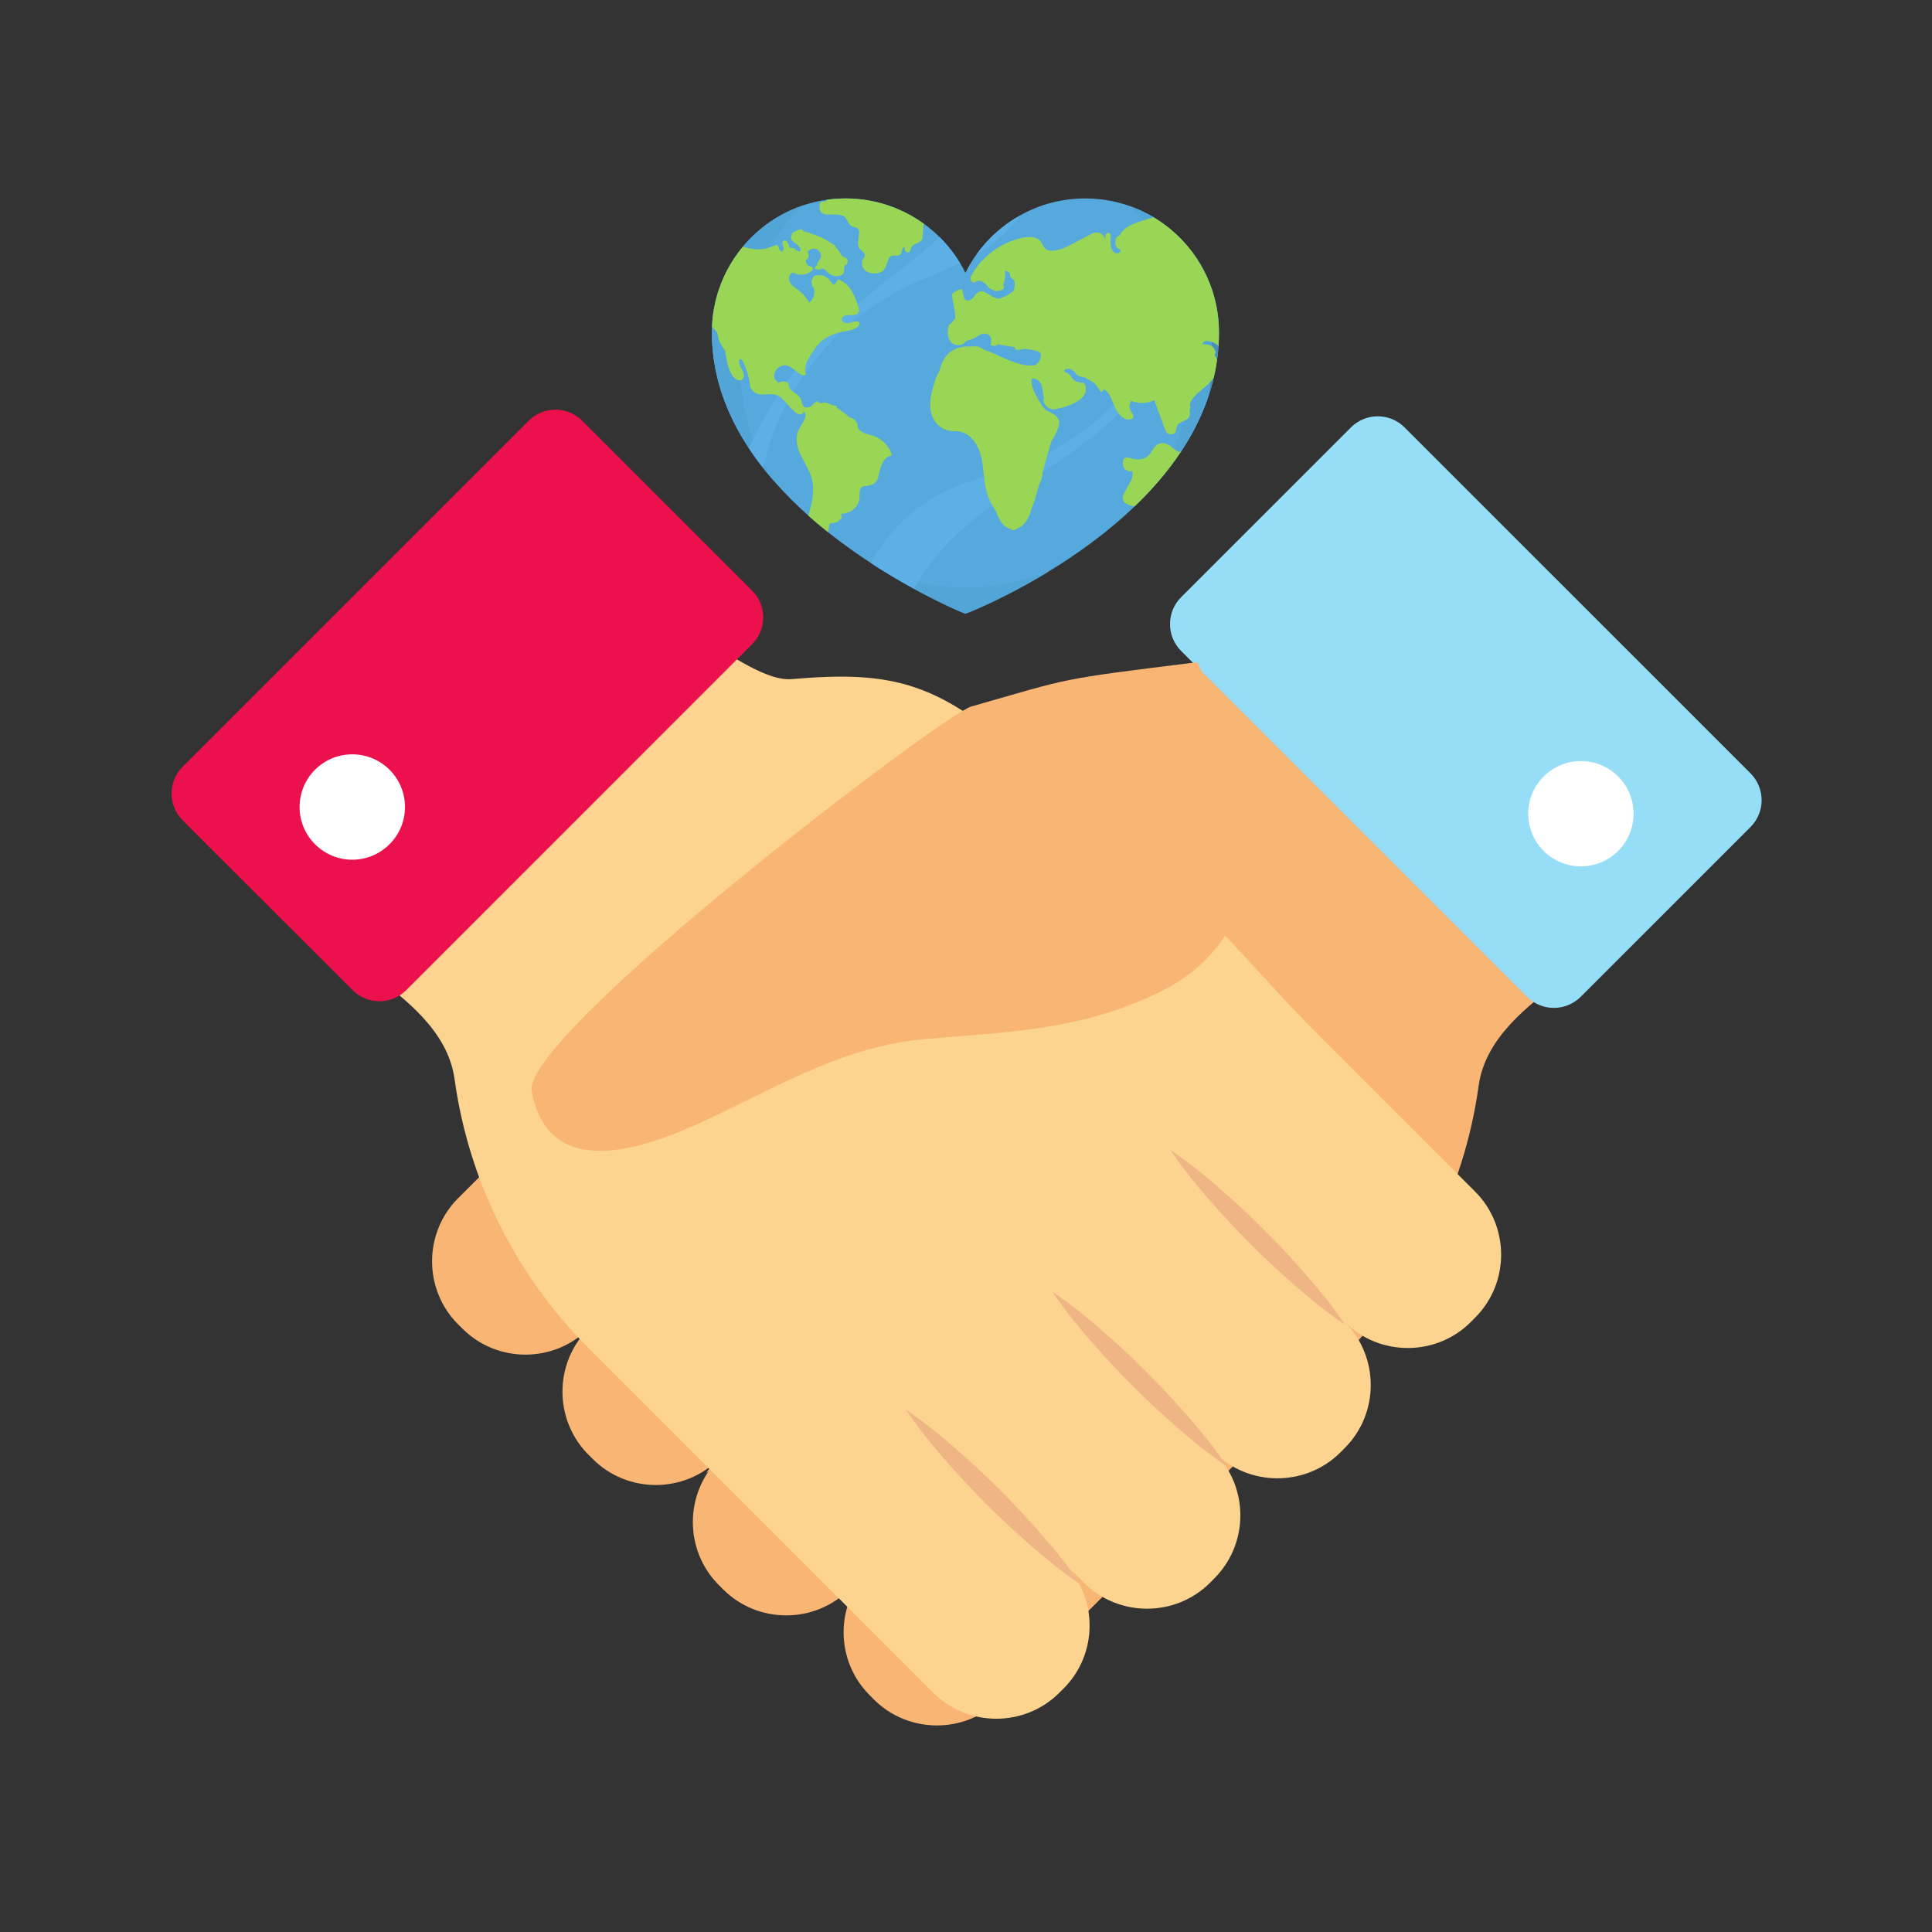 <svg xmlns="http://www.w3.org/2000/svg" xmlns:xlink="http://www.w3.org/1999/xlink" width="400" zoomAndPan="magnify" viewBox="0 0 300 300" height="400" preserveAspectRatio="xMidYMid meet" version="1.0"><rect x="0" y="0" width="300" height="300" fill="#333333" stroke="none"/><defs><clipPath id="1c396cba6c"><path d="M 26 63.074 L 119 63.074 L 119 156 L 26 156 Z M 26 63.074 " clip-rule="nonzero"/></clipPath><clipPath id="b437fd9658"><path d="M 110.535 30.809 L 189.285 30.809 L 189.285 95.309 L 110.535 95.309 Z M 110.535 30.809 " clip-rule="nonzero"/></clipPath><clipPath id="2bb7b80e23"><path d="M 110.535 50 L 117 50 L 117 70 L 110.535 70 Z M 110.535 50 " clip-rule="nonzero"/></clipPath><clipPath id="a1b854f83b"><path d="M 141 88 L 163 88 L 163 95.309 L 141 95.309 Z M 141 88 " clip-rule="nonzero"/></clipPath><clipPath id="fe7fc66fb5"><path d="M 188 53 L 189.285 53 L 189.285 56 L 188 56 Z M 188 53 " clip-rule="nonzero"/></clipPath><clipPath id="07d6354947"><path d="M 144 33 L 189.285 33 L 189.285 83 L 144 83 Z M 144 33 " clip-rule="nonzero"/></clipPath><clipPath id="b0f1cbb34b"><path d="M 127 30.809 L 144 30.809 L 144 43 L 127 43 Z M 127 30.809 " clip-rule="nonzero"/></clipPath><clipPath id="85ca9e182f"><path d="M 110.535 35 L 139 35 L 139 83 L 110.535 83 Z M 110.535 35 " clip-rule="nonzero"/></clipPath></defs><path fill="#f9b574" d="M 71.809 206.309 L 71.133 205.645 C 65.746 200.258 65.746 191.449 71.133 186.062 L 95.723 161.473 C 105.566 151.645 112.805 141.695 124.266 133.855 C 131.43 128.934 137.098 122.164 143.773 116.594 C 155.492 106.789 162.5 105.219 177.25 106.48 C 184.805 107.133 198.695 91.207 204.98 97.488 L 248.98 141.488 C 255.926 148.418 231.715 153.793 229.617 168.516 L 229.559 168.91 C 227.324 184.578 220.059 199.105 208.855 210.293 L 155.273 263.887 C 149.887 269.273 141.074 269.273 135.688 263.887 L 135.027 263.211 C 130.105 258.305 129.699 250.539 133.762 245.129 L 133.652 245.016 L 131.871 246.797 C 126.484 252.184 117.676 252.184 112.289 246.797 L 111.625 246.133 C 106.238 240.746 106.238 231.938 111.625 226.551 C 106.238 231.938 97.43 231.938 92.043 226.551 L 91.379 225.891 C 85.992 220.504 85.992 211.691 91.379 206.309 C 85.992 211.691 77.184 211.691 71.809 206.309 " fill-opacity="1" fill-rule="nonzero"/><path fill="#96ddf8" d="M 245.461 154.773 L 271.816 128.422 C 274.121 126.125 274.121 122.383 271.816 120.078 L 218.109 66.375 C 215.801 64.066 212.07 64.066 209.766 66.375 L 183.406 92.727 C 181.102 95.035 181.102 98.777 183.406 101.082 L 237.102 154.773 C 239.41 157.082 243.152 157.082 245.461 154.773 " fill-opacity="1" fill-rule="nonzero"/><path fill="#ffffff" d="M 239.703 132.137 C 242.895 135.328 248.074 135.328 251.262 132.137 C 254.465 128.949 254.465 123.758 251.262 120.566 C 248.074 117.379 242.895 117.379 239.703 120.566 C 236.5 123.758 236.5 128.949 239.703 132.137 " fill-opacity="1" fill-rule="nonzero"/><path fill="#fcd490" d="M 91.305 206.75 L 118.438 179.621 " fill-opacity="1" fill-rule="nonzero"/><path fill="#efb585" d="M 91.305 206.75 C 93.121 204.051 95.148 201.547 97.258 199.129 C 99.355 196.711 101.539 194.367 103.797 192.109 C 106.055 189.84 108.398 187.668 110.816 185.559 C 113.234 183.461 115.738 181.426 118.438 179.621 C 116.633 182.332 114.609 184.824 112.496 187.238 C 110.398 189.656 108.215 192 105.957 194.258 C 103.699 196.527 101.355 198.699 98.926 200.809 C 96.508 202.906 94.02 204.934 91.305 206.75 " fill-opacity="1" fill-rule="nonzero"/><path fill="#fcd490" d="M 109.652 228.746 L 136.781 201.621 " fill-opacity="1" fill-rule="nonzero"/><path fill="#efb585" d="M 109.652 228.746 C 111.453 226.047 113.492 223.547 115.59 221.129 C 117.699 218.711 119.871 216.367 122.129 214.109 C 124.387 211.84 126.73 209.668 129.16 207.559 C 131.578 205.461 134.07 203.438 136.781 201.621 C 134.965 204.332 132.941 206.82 130.84 209.238 C 128.73 211.656 126.559 214 124.289 216.258 C 122.031 218.527 119.688 220.699 117.258 222.809 C 114.852 224.906 112.352 226.934 109.652 228.746 " fill-opacity="1" fill-rule="nonzero"/><path fill="#fcd490" d="M 132.375 247.09 L 159.516 219.949 " fill-opacity="1" fill-rule="nonzero"/><path fill="#efb585" d="M 132.375 247.09 C 134.191 244.379 136.227 241.887 138.328 239.457 C 140.426 237.043 142.609 234.699 144.867 232.441 C 147.125 230.172 149.469 228 151.887 225.891 C 154.316 223.789 156.805 221.766 159.516 219.949 C 157.703 222.66 155.676 225.152 153.566 227.57 C 151.469 230 149.297 232.344 147.027 234.602 C 144.77 236.859 142.414 239.031 140.008 241.141 C 137.578 243.238 135.086 245.262 132.375 247.09 " fill-opacity="1" fill-rule="nonzero"/><path fill="#fcd490" d="M 228.391 205.277 L 229.055 204.602 C 234.441 199.227 234.441 190.418 229.055 185.031 L 214.648 170.629 L 204.465 160.441 C 194.621 150.602 187.371 140.664 175.922 132.812 C 168.758 127.906 163.09 121.121 156.426 115.551 C 144.695 105.746 137.688 104.176 122.938 105.453 C 115.379 106.102 101.477 90.164 95.207 96.445 L 51.207 140.445 C 44.262 147.387 68.473 152.75 70.57 167.473 L 70.629 167.879 C 72.863 183.547 80.141 198.074 91.332 209.262 L 144.914 262.844 C 150.301 268.23 159.113 268.23 164.5 262.844 L 165.16 262.184 C 170.082 257.262 170.488 249.496 166.426 244.086 L 166.535 243.973 L 168.316 245.766 C 173.703 251.141 182.512 251.141 187.898 245.766 L 188.562 245.09 C 193.949 239.703 193.949 230.895 188.562 225.52 C 193.949 230.895 202.758 230.895 208.145 225.52 L 208.809 224.848 C 214.195 219.473 214.195 210.664 208.809 205.277 C 214.195 210.664 223.004 210.664 228.391 205.277 " fill-opacity="1" fill-rule="nonzero"/><g clip-path="url(#1c396cba6c)"><path fill="#ec104d" d="M 54.742 153.746 L 28.371 127.391 C 26.066 125.082 26.066 121.34 28.371 119.047 L 82.078 65.344 C 84.387 63.035 88.117 63.035 90.422 65.344 L 116.781 91.699 C 119.086 94.004 119.086 97.734 116.781 100.039 L 63.086 153.746 C 60.777 156.051 57.035 156.051 54.742 153.746 " fill-opacity="1" fill-rule="nonzero"/></g><path fill="#ffffff" d="M 60.484 131.094 C 57.293 134.297 52.113 134.297 48.914 131.094 C 45.723 127.906 45.723 122.727 48.914 119.523 C 52.113 116.336 57.293 116.336 60.484 119.523 C 63.688 122.727 63.688 127.906 60.484 131.094 " fill-opacity="1" fill-rule="nonzero"/><path fill="#fcd490" d="M 208.883 205.719 L 181.738 178.578 " fill-opacity="1" fill-rule="nonzero"/><path fill="#efb585" d="M 208.883 205.719 C 206.168 203.902 203.68 201.863 201.262 199.766 C 198.832 197.668 196.488 195.484 194.23 193.227 C 191.973 190.969 189.789 188.625 187.691 186.211 C 185.578 183.793 183.555 181.289 181.738 178.578 C 184.449 180.395 186.953 182.418 189.371 184.527 C 191.789 186.625 194.133 188.809 196.391 191.066 C 198.648 193.324 200.832 195.668 202.93 198.098 C 205.039 200.516 207.066 203.008 208.883 205.719 " fill-opacity="1" fill-rule="nonzero"/><path fill="#fcd490" d="M 190.551 227.719 L 163.406 200.578 " fill-opacity="1" fill-rule="nonzero"/><path fill="#efb585" d="M 190.551 227.719 C 187.836 225.902 185.348 223.863 182.93 221.766 C 180.5 219.668 178.156 217.484 175.898 215.227 C 173.641 212.969 171.457 210.625 169.359 208.207 C 167.246 205.777 165.223 203.289 163.406 200.578 C 166.117 202.395 168.621 204.418 171.027 206.527 C 173.457 208.625 175.801 210.797 178.059 213.066 C 180.316 215.324 182.5 217.68 184.598 220.098 C 186.695 222.516 188.734 225.004 190.551 227.719 " fill-opacity="1" fill-rule="nonzero"/><path fill="#fcd490" d="M 167.812 246.047 L 140.684 218.906 " fill-opacity="1" fill-rule="nonzero"/><path fill="#efb585" d="M 167.812 246.047 C 165.102 244.23 162.609 242.207 160.191 240.098 C 157.773 238 155.43 235.828 153.16 233.559 C 150.902 231.301 148.719 228.957 146.621 226.539 C 144.512 224.121 142.484 221.617 140.684 218.906 C 143.383 220.723 145.871 222.746 148.301 224.859 C 150.719 226.957 153.062 229.141 155.32 231.398 C 157.578 233.656 159.762 236.012 161.859 238.43 C 163.973 240.844 165.996 243.336 167.812 246.047 " fill-opacity="1" fill-rule="nonzero"/><path fill="#f9b574" d="M 196.953 127.977 C 193.605 128.457 196.867 145.645 180.352 153.902 C 167.91 160.125 155.922 160.258 143.492 161.352 C 131.406 162.418 121.125 168.492 110.398 173.57 C 101.859 177.621 85.402 184.469 82.559 169.473 C 80.914 160.762 146.363 110.973 150.805 109.711 C 166.816 105.145 163.812 105.574 185.934 102.824 " fill-opacity="1" fill-rule="nonzero"/><g clip-path="url(#b437fd9658)"><path fill="#56a9dd" d="M 110.551 52.473 C 110.555 52.613 110.559 52.754 110.566 52.895 C 110.566 52.98 110.574 53.066 110.578 53.152 C 110.586 53.277 110.59 53.402 110.598 53.523 C 110.605 53.617 110.613 53.711 110.621 53.801 C 110.629 53.918 110.637 54.035 110.645 54.152 C 110.652 54.246 110.664 54.34 110.672 54.438 C 110.684 54.551 110.695 54.66 110.707 54.773 C 110.719 54.871 110.73 54.969 110.742 55.066 C 110.754 55.172 110.766 55.281 110.781 55.391 C 110.793 55.488 110.809 55.59 110.82 55.688 C 110.836 55.793 110.852 55.898 110.867 56 C 110.879 56.102 110.898 56.203 110.914 56.305 C 110.93 56.406 110.945 56.508 110.965 56.609 C 110.98 56.711 111 56.812 111.02 56.914 C 111.035 57.016 111.055 57.113 111.074 57.211 C 111.094 57.316 111.113 57.418 111.137 57.523 C 111.156 57.617 111.176 57.715 111.195 57.812 C 111.219 57.914 111.242 58.02 111.266 58.121 C 111.285 58.219 111.309 58.312 111.328 58.406 C 111.355 58.512 111.379 58.613 111.406 58.719 C 111.43 58.812 111.449 58.902 111.473 58.996 C 111.5 59.102 111.527 59.207 111.559 59.312 C 111.582 59.402 111.605 59.488 111.629 59.578 C 111.66 59.688 111.691 59.793 111.723 59.898 C 111.746 59.984 111.77 60.07 111.797 60.156 C 111.828 60.266 111.863 60.375 111.895 60.48 C 111.922 60.566 111.949 60.648 111.973 60.73 C 112.008 60.84 112.043 60.949 112.082 61.059 C 112.109 61.141 112.137 61.219 112.16 61.301 C 112.199 61.41 112.238 61.523 112.277 61.633 C 112.305 61.711 112.332 61.785 112.359 61.863 C 112.398 61.977 112.441 62.09 112.484 62.203 C 112.512 62.273 112.539 62.348 112.566 62.422 C 112.609 62.535 112.656 62.652 112.699 62.766 C 112.727 62.836 112.754 62.902 112.781 62.973 C 112.828 63.09 112.879 63.207 112.926 63.328 C 112.953 63.391 112.98 63.453 113.004 63.516 C 113.059 63.637 113.109 63.762 113.164 63.883 C 113.188 63.938 113.211 63.992 113.238 64.047 C 113.293 64.176 113.352 64.305 113.41 64.434 C 113.43 64.48 113.453 64.527 113.473 64.574 C 113.535 64.707 113.598 64.844 113.664 64.98 C 113.68 65.016 113.695 65.047 113.715 65.082 C 113.785 65.23 113.855 65.375 113.926 65.52 C 113.938 65.535 113.945 65.555 113.953 65.57 C 114.648 66.965 115.434 68.312 116.293 69.613 C 116.461 69.863 116.629 70.113 116.797 70.359 C 116.816 70.387 116.836 70.41 116.852 70.438 C 117.02 70.68 117.188 70.918 117.359 71.156 C 117.359 71.16 117.363 71.16 117.363 71.16 C 117.531 71.395 117.703 71.625 117.875 71.855 C 117.91 71.898 117.941 71.941 117.973 71.988 C 118.141 72.207 118.312 72.43 118.484 72.648 C 118.484 72.652 118.488 72.656 118.492 72.66 C 118.492 72.66 118.492 72.66 118.496 72.66 C 120.613 75.359 123.02 77.832 125.535 80.074 C 125.781 80.293 126.023 80.504 126.27 80.719 C 126.277 80.727 126.289 80.734 126.301 80.746 C 127.043 81.387 127.797 82.012 128.551 82.613 C 128.551 82.613 128.555 82.617 128.555 82.617 C 131.09 84.641 133.66 86.434 136.102 87.984 C 136.105 87.988 136.109 87.992 136.113 87.996 C 136.402 88.18 136.684 88.355 136.969 88.531 C 136.977 88.539 136.988 88.543 136.996 88.551 C 137.277 88.723 137.551 88.895 137.828 89.059 C 137.84 89.066 137.852 89.074 137.863 89.082 C 138.137 89.25 138.406 89.41 138.672 89.57 C 138.688 89.578 138.699 89.586 138.715 89.594 C 138.98 89.754 139.246 89.906 139.504 90.059 C 139.52 90.066 139.535 90.074 139.547 90.082 C 139.809 90.234 140.066 90.383 140.324 90.531 C 140.336 90.535 140.348 90.543 140.359 90.551 C 140.617 90.699 140.875 90.84 141.125 90.98 C 141.133 90.984 141.141 90.992 141.148 90.996 C 141.406 91.137 141.656 91.277 141.906 91.414 C 141.906 91.414 141.91 91.414 141.914 91.414 C 141.914 91.418 141.914 91.418 141.914 91.418 C 142.137 91.539 142.352 91.656 142.566 91.77 C 142.586 91.781 142.605 91.793 142.629 91.801 C 142.832 91.91 143.031 92.02 143.23 92.121 C 143.258 92.137 143.285 92.152 143.312 92.168 C 143.504 92.266 143.691 92.367 143.879 92.461 C 143.91 92.477 143.941 92.492 143.973 92.512 C 144.152 92.605 144.332 92.695 144.504 92.785 C 144.539 92.801 144.57 92.816 144.605 92.836 C 144.777 92.922 144.949 93.008 145.113 93.09 C 145.141 93.105 145.168 93.117 145.195 93.133 C 145.359 93.215 145.523 93.297 145.684 93.375 C 145.707 93.387 145.73 93.395 145.754 93.406 C 145.902 93.48 146.047 93.551 146.191 93.621 C 146.215 93.633 146.242 93.648 146.27 93.66 C 146.41 93.727 146.551 93.793 146.688 93.859 C 146.723 93.875 146.758 93.895 146.793 93.91 C 146.922 93.973 147.047 94.031 147.168 94.086 C 147.203 94.105 147.242 94.121 147.277 94.141 C 147.395 94.195 147.508 94.246 147.617 94.297 C 147.656 94.316 147.691 94.332 147.727 94.348 C 147.832 94.398 147.934 94.445 148.031 94.488 C 148.07 94.504 148.105 94.523 148.141 94.539 C 148.234 94.582 148.324 94.621 148.41 94.66 C 148.445 94.676 148.477 94.688 148.508 94.703 C 148.582 94.734 148.652 94.766 148.719 94.797 C 148.758 94.812 148.797 94.832 148.832 94.848 C 148.895 94.875 148.957 94.902 149.012 94.926 C 149.043 94.938 149.07 94.953 149.098 94.965 C 149.16 94.988 149.215 95.016 149.27 95.039 C 149.297 95.051 149.324 95.062 149.348 95.07 C 149.398 95.094 149.445 95.113 149.492 95.133 C 149.5 95.137 149.516 95.145 149.527 95.148 C 149.777 95.254 149.91 95.309 149.91 95.309 C 149.91 95.309 150.09 95.238 150.418 95.105 C 150.586 95.035 150.793 94.949 151.031 94.848 C 151.043 94.844 151.051 94.84 151.062 94.836 C 151.109 94.816 151.16 94.793 151.215 94.77 C 151.223 94.766 151.234 94.762 151.242 94.758 C 151.402 94.691 151.574 94.617 151.758 94.535 C 151.781 94.523 151.809 94.516 151.832 94.504 C 151.879 94.48 151.93 94.461 151.98 94.438 C 152.012 94.422 152.047 94.406 152.082 94.391 C 152.133 94.371 152.184 94.348 152.234 94.324 C 152.27 94.309 152.305 94.293 152.34 94.277 C 152.422 94.242 152.504 94.203 152.59 94.164 C 152.645 94.141 152.699 94.117 152.754 94.09 C 152.801 94.07 152.848 94.047 152.898 94.023 C 152.945 94.004 152.996 93.98 153.047 93.957 C 153.098 93.934 153.148 93.91 153.203 93.887 C 153.254 93.863 153.305 93.836 153.359 93.812 C 153.41 93.789 153.461 93.766 153.512 93.742 C 153.578 93.711 153.645 93.68 153.715 93.648 C 153.77 93.621 153.824 93.594 153.879 93.57 C 153.969 93.527 154.059 93.484 154.152 93.441 C 154.195 93.418 154.242 93.395 154.289 93.375 C 154.359 93.34 154.434 93.305 154.504 93.27 C 154.555 93.246 154.602 93.223 154.652 93.199 C 154.727 93.164 154.801 93.129 154.879 93.09 C 154.926 93.066 154.973 93.043 155.02 93.02 C 155.125 92.969 155.227 92.918 155.336 92.867 C 155.367 92.852 155.398 92.832 155.434 92.816 C 155.543 92.762 155.656 92.707 155.77 92.652 C 155.812 92.629 155.855 92.605 155.902 92.586 C 155.988 92.539 156.078 92.496 156.168 92.449 C 156.215 92.426 156.266 92.398 156.316 92.375 C 156.41 92.328 156.504 92.277 156.598 92.23 C 156.641 92.207 156.684 92.188 156.723 92.168 C 156.863 92.094 157.004 92.023 157.145 91.949 C 157.152 91.945 157.16 91.941 157.164 91.938 C 157.297 91.867 157.434 91.797 157.566 91.727 C 157.613 91.703 157.656 91.68 157.703 91.656 C 157.809 91.602 157.91 91.547 158.016 91.488 C 158.062 91.465 158.109 91.441 158.152 91.418 C 158.27 91.355 158.387 91.293 158.504 91.227 C 158.539 91.211 158.57 91.191 158.605 91.176 C 158.758 91.09 158.914 91.008 159.07 90.922 C 159.082 90.914 159.098 90.906 159.109 90.898 C 159.25 90.82 159.391 90.742 159.535 90.664 C 159.574 90.641 159.613 90.617 159.656 90.594 C 159.777 90.527 159.898 90.461 160.02 90.391 C 160.062 90.367 160.102 90.344 160.145 90.32 C 160.285 90.242 160.426 90.164 160.566 90.082 C 160.586 90.07 160.605 90.059 160.625 90.047 C 160.793 89.953 160.961 89.855 161.129 89.758 C 161.148 89.746 161.164 89.738 161.18 89.727 C 161.328 89.641 161.477 89.555 161.625 89.469 C 161.664 89.445 161.707 89.422 161.746 89.395 C 161.879 89.32 162.008 89.238 162.145 89.16 C 162.184 89.137 162.223 89.113 162.258 89.09 C 162.422 88.992 162.586 88.895 162.75 88.797 C 162.754 88.793 162.758 88.789 162.762 88.789 C 167.07 86.168 171.879 82.77 176.203 78.613 C 176.203 78.613 176.203 78.613 176.207 78.613 C 176.207 78.613 176.207 78.613 176.211 78.609 C 177.203 77.656 178.168 76.664 179.098 75.633 C 179.102 75.625 179.109 75.621 179.113 75.613 C 179.422 75.273 179.723 74.93 180.02 74.582 C 180.023 74.574 180.027 74.57 180.031 74.566 C 180.633 73.859 181.219 73.133 181.781 72.391 C 182.059 72.023 182.332 71.652 182.598 71.277 C 182.605 71.266 182.613 71.258 182.621 71.246 C 183.117 70.547 183.59 69.836 184.043 69.109 C 184.047 69.105 184.051 69.098 184.055 69.094 C 184.258 68.762 184.461 68.43 184.656 68.094 C 184.66 68.082 184.668 68.074 184.672 68.066 C 184.867 67.73 185.055 67.391 185.238 67.051 C 185.246 67.039 185.25 67.031 185.258 67.02 C 185.441 66.68 185.621 66.336 185.793 65.988 C 185.797 65.977 185.805 65.969 185.809 65.957 C 185.984 65.609 186.152 65.258 186.312 64.902 C 186.316 64.895 186.32 64.887 186.324 64.879 C 186.488 64.52 186.645 64.16 186.797 63.801 C 186.801 63.793 186.805 63.789 186.805 63.781 C 186.957 63.414 187.105 63.047 187.242 62.676 C 187.246 62.672 187.246 62.672 187.246 62.668 C 187.473 62.066 187.684 61.461 187.875 60.844 C 187.879 60.824 187.887 60.805 187.891 60.785 C 187.961 60.566 188.027 60.344 188.09 60.125 C 188.094 60.105 188.098 60.086 188.105 60.07 C 188.242 59.59 188.367 59.105 188.48 58.613 C 188.484 58.605 188.484 58.602 188.484 58.594 C 188.535 58.383 188.582 58.168 188.625 57.953 C 188.633 57.934 188.637 57.91 188.641 57.891 C 188.684 57.684 188.723 57.477 188.762 57.27 C 188.766 57.254 188.766 57.242 188.77 57.227 C 188.809 57.008 188.848 56.793 188.883 56.574 C 188.883 56.566 188.887 56.562 188.887 56.559 C 188.922 56.332 188.957 56.105 188.988 55.879 C 188.988 55.875 188.988 55.875 188.988 55.871 C 188.988 55.871 188.988 55.871 188.988 55.867 C 189.133 54.855 189.223 53.82 189.262 52.77 C 189.266 52.738 189.266 52.707 189.266 52.672 C 189.277 52.324 189.285 51.973 189.285 51.621 C 189.285 51.406 189.281 51.191 189.273 50.98 C 189.273 50.914 189.27 50.852 189.266 50.789 C 189.262 50.633 189.254 50.477 189.242 50.32 C 189.238 50.258 189.234 50.195 189.23 50.133 C 189.219 49.934 189.203 49.734 189.184 49.539 C 189.18 49.527 189.18 49.516 189.18 49.5 C 189.156 49.293 189.133 49.082 189.105 48.875 C 189.098 48.816 189.09 48.762 189.082 48.703 C 189.059 48.547 189.035 48.391 189.012 48.238 C 189 48.176 188.992 48.117 188.98 48.059 C 188.949 47.871 188.914 47.684 188.879 47.5 C 188.875 47.48 188.871 47.465 188.867 47.445 C 188.824 47.242 188.781 47.039 188.734 46.836 C 188.719 46.785 188.707 46.734 188.695 46.684 C 188.656 46.527 188.617 46.375 188.578 46.219 C 188.562 46.164 188.547 46.109 188.531 46.055 C 188.484 45.875 188.43 45.695 188.375 45.516 C 188.371 45.5 188.367 45.48 188.359 45.465 C 188.301 45.262 188.234 45.062 188.168 44.867 C 188.152 44.828 188.141 44.789 188.125 44.75 C 188.07 44.59 188.012 44.43 187.953 44.273 C 187.934 44.227 187.918 44.18 187.898 44.133 C 187.832 43.957 187.762 43.777 187.688 43.605 C 187.684 43.59 187.676 43.578 187.672 43.566 C 187.59 43.367 187.504 43.176 187.414 42.98 C 187.402 42.957 187.391 42.93 187.379 42.902 C 187.305 42.738 187.227 42.578 187.148 42.414 C 187.129 42.379 187.109 42.34 187.09 42.305 C 187.004 42.129 186.914 41.953 186.82 41.781 C 186.816 41.773 186.812 41.766 186.809 41.758 C 186.707 41.566 186.602 41.379 186.492 41.191 C 186.484 41.18 186.48 41.168 186.473 41.156 C 186.375 40.988 186.273 40.82 186.172 40.656 C 186.152 40.629 186.137 40.602 186.117 40.574 C 186.012 40.402 185.902 40.23 185.789 40.062 C 185.785 40.059 185.785 40.059 185.785 40.055 C 185.543 39.695 185.293 39.348 185.035 39.008 C 185.02 38.988 185.004 38.969 184.992 38.949 C 184.602 38.441 184.188 37.949 183.75 37.48 C 183.742 37.469 183.73 37.457 183.719 37.445 C 183.277 36.969 182.816 36.516 182.332 36.082 C 182.324 36.078 182.32 36.074 182.312 36.066 C 181.824 35.633 181.312 35.219 180.785 34.832 C 180.785 34.828 180.781 34.828 180.777 34.824 C 179.973 34.234 179.125 33.699 178.238 33.227 C 178.234 33.227 178.23 33.227 178.23 33.223 C 177.93 33.062 177.625 32.914 177.316 32.766 C 177.312 32.766 177.312 32.766 177.309 32.766 C 177 32.617 176.688 32.48 176.367 32.352 C 173.945 31.359 171.293 30.812 168.516 30.812 C 164.867 30.812 161.445 31.754 158.465 33.406 C 158.465 33.406 158.461 33.41 158.461 33.41 C 157.797 33.777 157.156 34.184 156.539 34.621 C 156.523 34.633 156.508 34.645 156.488 34.656 C 156.344 34.758 156.199 34.863 156.059 34.969 C 156.047 34.98 156.035 34.988 156.023 35 C 155.426 35.449 154.855 35.93 154.312 36.441 C 154.297 36.453 154.285 36.465 154.273 36.477 C 154.145 36.598 154.02 36.719 153.895 36.844 C 153.879 36.859 153.863 36.879 153.848 36.895 C 153.316 37.422 152.816 37.98 152.348 38.562 C 152.34 38.57 152.336 38.574 152.332 38.582 C 152.219 38.719 152.109 38.859 152.004 39 C 151.988 39.02 151.973 39.043 151.957 39.062 C 151.848 39.203 151.742 39.348 151.641 39.492 C 151.641 39.492 151.637 39.492 151.637 39.492 C 150.988 40.398 150.41 41.355 149.91 42.359 C 148.887 40.301 147.531 38.434 145.918 36.832 C 145.914 36.832 145.914 36.828 145.91 36.828 C 145.141 36.066 144.316 35.363 143.438 34.727 C 143.438 34.727 143.434 34.727 143.434 34.727 C 143.23 34.578 143.02 34.434 142.809 34.293 C 142.789 34.277 142.766 34.266 142.746 34.25 C 142.555 34.125 142.359 34 142.164 33.879 C 142.133 33.859 142.098 33.84 142.066 33.82 C 141.879 33.707 141.688 33.594 141.496 33.488 C 141.461 33.465 141.422 33.445 141.387 33.426 C 141.195 33.316 141.004 33.215 140.809 33.113 C 140.773 33.094 140.734 33.074 140.699 33.059 C 140.496 32.953 140.289 32.852 140.082 32.758 C 140.055 32.746 140.027 32.73 140.004 32.719 C 139.289 32.387 138.555 32.098 137.801 31.848 C 137.777 31.84 137.754 31.836 137.734 31.828 C 137.512 31.754 137.289 31.688 137.066 31.621 C 137 31.605 136.934 31.586 136.867 31.566 C 136.688 31.52 136.504 31.469 136.32 31.422 C 136.238 31.402 136.152 31.383 136.07 31.363 C 135.902 31.324 135.734 31.285 135.566 31.25 C 135.473 31.23 135.375 31.211 135.281 31.195 C 135.121 31.164 134.961 31.133 134.797 31.105 C 134.695 31.09 134.598 31.07 134.496 31.059 C 134.336 31.031 134.176 31.008 134.016 30.988 C 133.91 30.977 133.809 30.961 133.707 30.949 C 133.543 30.93 133.379 30.914 133.211 30.898 C 133.113 30.891 133.012 30.883 132.914 30.871 C 132.734 30.859 132.551 30.852 132.371 30.84 C 132.285 30.836 132.199 30.828 132.113 30.828 C 131.848 30.816 131.578 30.812 131.309 30.812 C 131.086 30.812 130.863 30.816 130.641 30.824 C 130.59 30.824 130.535 30.824 130.484 30.828 C 130.289 30.836 130.098 30.848 129.906 30.859 C 129.879 30.859 129.852 30.863 129.824 30.863 C 129.355 30.898 128.891 30.945 128.434 31.008 C 128.43 31.012 128.426 31.012 128.422 31.012 C 125.836 31.371 123.406 32.207 121.215 33.43 C 121.211 33.43 121.211 33.434 121.207 33.434 C 120.598 33.773 120.008 34.145 119.441 34.539 C 119.434 34.547 119.43 34.547 119.422 34.551 C 119.047 34.816 118.684 35.09 118.328 35.375 C 118.316 35.383 118.305 35.395 118.293 35.402 C 117.938 35.688 117.59 35.988 117.258 36.297 C 117.254 36.301 117.25 36.301 117.246 36.305 C 117.086 36.453 116.926 36.605 116.77 36.758 C 116.758 36.77 116.746 36.781 116.734 36.793 C 116.414 37.109 116.105 37.434 115.805 37.77 C 115.793 37.785 115.777 37.805 115.762 37.82 C 115.441 38.184 115.129 38.559 114.832 38.945 C 114.82 38.961 114.812 38.977 114.801 38.992 C 114.309 39.633 113.855 40.305 113.441 41.004 C 113.43 41.02 113.422 41.035 113.414 41.047 C 113.137 41.516 112.879 41.996 112.641 42.488 C 112.641 42.488 112.641 42.488 112.637 42.492 C 112.52 42.734 112.402 42.98 112.293 43.23 C 112.289 43.242 112.285 43.254 112.281 43.266 C 112.059 43.77 111.855 44.285 111.676 44.809 C 111.676 44.809 111.676 44.812 111.676 44.812 C 111.586 45.074 111.5 45.34 111.418 45.605 C 111.418 45.613 111.414 45.617 111.414 45.625 C 111.254 46.16 111.113 46.707 110.996 47.262 C 110.996 47.262 110.992 47.262 110.992 47.266 C 110.934 47.543 110.883 47.824 110.832 48.105 C 110.832 48.105 110.832 48.109 110.832 48.109 C 110.738 48.672 110.664 49.242 110.613 49.82 C 110.613 49.824 110.613 49.828 110.613 49.832 C 110.562 50.422 110.535 51.02 110.535 51.621 C 110.535 51.832 110.539 52.047 110.543 52.258 C 110.547 52.332 110.547 52.402 110.551 52.473 " fill-opacity="1" fill-rule="nonzero"/></g><path fill="#52a5d7" d="M 118.645 72.004 C 118.59 72.223 118.539 72.445 118.488 72.664 C 118.488 72.668 118.492 72.668 118.492 72.668 C 119.023 73.348 119.578 74.012 120.145 74.664 C 119.609 73.801 119.105 72.914 118.645 72.004 " fill-opacity="1" fill-rule="nonzero"/><g clip-path="url(#2bb7b80e23)"><path fill="#52a5d7" d="M 116.973 68.16 C 115.922 65.281 115.242 62.227 114.977 59.051 C 114.551 59.129 114.066 58.785 113.793 58.406 C 112.984 57.289 112.855 55.871 112.594 54.512 L 112.57 54.457 C 111.969 53.555 111.488 52.719 111.395 51.691 C 111.395 51.664 111.383 51.633 111.363 51.613 C 111.102 51.305 110.816 51.016 110.555 50.711 C 110.543 51.016 110.535 51.32 110.535 51.625 C 110.535 51.84 110.535 52.055 110.539 52.266 C 110.543 52.336 110.547 52.41 110.547 52.48 C 110.551 52.621 110.555 52.762 110.562 52.902 C 110.566 52.988 110.57 53.074 110.574 53.16 C 110.582 53.285 110.586 53.406 110.598 53.531 C 110.602 53.625 110.609 53.715 110.617 53.809 C 110.625 53.926 110.633 54.043 110.645 54.156 C 110.652 54.254 110.66 54.348 110.672 54.445 C 110.68 54.555 110.691 54.668 110.703 54.777 C 110.715 54.879 110.727 54.977 110.738 55.074 C 110.75 55.18 110.762 55.289 110.777 55.395 C 110.789 55.496 110.805 55.594 110.816 55.695 C 110.832 55.801 110.848 55.902 110.863 56.008 C 110.879 56.109 110.895 56.211 110.91 56.309 C 110.926 56.414 110.941 56.516 110.961 56.617 C 110.977 56.719 110.996 56.82 111.016 56.922 C 111.035 57.02 111.051 57.121 111.07 57.219 C 111.09 57.324 111.113 57.426 111.133 57.527 C 111.152 57.625 111.172 57.723 111.191 57.816 C 111.215 57.922 111.238 58.027 111.262 58.129 C 111.281 58.223 111.305 58.316 111.328 58.414 C 111.352 58.516 111.375 58.621 111.402 58.727 C 111.426 58.816 111.449 58.91 111.473 59 C 111.5 59.105 111.527 59.211 111.555 59.316 C 111.578 59.406 111.602 59.496 111.629 59.586 C 111.656 59.691 111.688 59.801 111.719 59.906 C 111.742 59.992 111.77 60.078 111.793 60.164 C 111.828 60.273 111.859 60.383 111.895 60.488 C 111.918 60.57 111.945 60.656 111.973 60.738 C 112.008 60.848 112.043 60.957 112.078 61.066 C 112.105 61.148 112.133 61.227 112.16 61.309 C 112.195 61.418 112.234 61.527 112.273 61.641 C 112.301 61.715 112.328 61.793 112.355 61.871 C 112.398 61.984 112.438 62.098 112.48 62.211 C 112.508 62.281 112.535 62.355 112.562 62.426 C 112.605 62.543 112.652 62.66 112.695 62.773 C 112.723 62.844 112.75 62.91 112.777 62.977 C 112.828 63.098 112.875 63.215 112.926 63.332 C 112.949 63.395 112.977 63.457 113.004 63.52 C 113.055 63.645 113.105 63.766 113.16 63.891 C 113.184 63.945 113.211 64 113.234 64.055 C 113.289 64.184 113.348 64.312 113.406 64.441 C 113.426 64.488 113.449 64.535 113.473 64.578 C 113.535 64.715 113.598 64.852 113.66 64.984 C 113.676 65.02 113.695 65.055 113.711 65.09 C 113.781 65.234 113.852 65.383 113.926 65.527 C 113.934 65.543 113.941 65.559 113.949 65.578 C 114.648 66.969 115.434 68.316 116.289 69.621 C 116.293 69.621 116.293 69.621 116.293 69.621 C 116.512 69.129 116.738 68.645 116.973 68.16 " fill-opacity="1" fill-rule="nonzero"/></g><path fill="#52a5d7" d="M 187.957 59.293 C 187.777 59.492 187.586 59.684 187.387 59.855 C 186.395 60.723 185.094 61.574 184.766 62.762 C 184.793 62.848 184.812 62.938 184.82 63.035 C 184.84 63.289 184.797 63.535 184.719 63.758 C 184.758 64.07 184.805 64.383 184.684 64.664 C 184.52 65.047 184.121 65.223 183.723 65.402 C 183.324 66.871 182.832 68.297 182.254 69.68 C 182.684 70.027 183.051 70.305 183.402 70.113 C 183.621 69.781 183.832 69.453 184.039 69.117 C 184.043 69.109 184.047 69.105 184.051 69.102 C 184.254 68.77 184.457 68.438 184.652 68.098 C 184.656 68.09 184.664 68.082 184.668 68.07 C 184.863 67.738 185.051 67.398 185.238 67.059 C 185.242 67.047 185.25 67.035 185.254 67.027 C 185.438 66.684 185.617 66.34 185.789 65.996 C 185.797 65.984 185.801 65.973 185.805 65.965 C 185.98 65.617 186.148 65.266 186.309 64.91 C 186.316 64.902 186.32 64.895 186.324 64.883 C 186.484 64.527 186.645 64.168 186.797 63.805 C 186.797 63.801 186.801 63.793 186.801 63.789 C 186.953 63.422 187.102 63.055 187.242 62.684 C 187.242 62.68 187.242 62.676 187.246 62.676 C 187.387 62.301 187.52 61.922 187.648 61.543 C 187.77 60.801 187.875 60.051 187.957 59.293 " fill-opacity="1" fill-rule="nonzero"/><path fill="#52a5d7" d="M 177.375 34.277 C 177.441 34.258 177.512 34.234 177.578 34.215 C 178.094 34.055 178.609 33.895 179.125 33.734 C 178.832 33.562 178.535 33.395 178.234 33.234 C 178.23 33.234 178.23 33.23 178.227 33.23 C 177.926 33.07 177.621 32.918 177.312 32.773 C 177.312 32.773 177.309 32.773 177.305 32.77 C 176.996 32.625 176.684 32.488 176.367 32.359 C 176.367 32.359 176.363 32.359 176.363 32.355 C 176.043 32.227 175.723 32.105 175.395 31.988 C 176.086 32.723 176.746 33.484 177.375 34.277 " fill-opacity="1" fill-rule="nonzero"/><g clip-path="url(#a1b854f83b)"><path fill="#52a5d7" d="M 142.469 90.434 C 142.277 90.758 142.09 91.09 141.91 91.422 C 141.91 91.422 141.91 91.426 141.914 91.426 C 142.133 91.543 142.352 91.664 142.566 91.777 C 142.586 91.789 142.605 91.797 142.625 91.809 C 142.828 91.918 143.027 92.023 143.227 92.129 C 143.254 92.145 143.281 92.16 143.312 92.172 C 143.5 92.273 143.691 92.371 143.875 92.469 C 143.906 92.484 143.938 92.5 143.969 92.516 C 144.148 92.609 144.328 92.703 144.5 92.789 C 144.535 92.809 144.57 92.824 144.602 92.84 C 144.777 92.93 144.945 93.016 145.113 93.098 C 145.141 93.113 145.164 93.125 145.191 93.137 C 145.359 93.223 145.52 93.301 145.68 93.379 C 145.703 93.391 145.727 93.402 145.75 93.414 C 145.898 93.488 146.047 93.559 146.188 93.629 C 146.215 93.641 146.238 93.652 146.266 93.664 C 146.41 93.734 146.547 93.801 146.684 93.867 C 146.719 93.883 146.754 93.902 146.789 93.918 C 146.918 93.98 147.043 94.039 147.164 94.094 C 147.203 94.113 147.238 94.129 147.277 94.148 C 147.391 94.203 147.504 94.254 147.613 94.305 C 147.652 94.32 147.688 94.34 147.723 94.355 C 147.828 94.402 147.934 94.449 148.031 94.496 C 148.066 94.512 148.102 94.527 148.141 94.547 C 148.23 94.586 148.324 94.629 148.41 94.668 C 148.441 94.684 148.473 94.695 148.508 94.711 C 148.578 94.742 148.648 94.773 148.715 94.805 C 148.754 94.82 148.793 94.836 148.832 94.855 C 148.895 94.883 148.953 94.906 149.012 94.934 C 149.039 94.945 149.066 94.957 149.094 94.969 C 149.156 94.996 149.215 95.02 149.27 95.043 C 149.293 95.055 149.32 95.066 149.348 95.078 C 149.398 95.102 149.445 95.121 149.488 95.141 C 149.5 95.145 149.512 95.148 149.523 95.152 C 149.82 95.141 150.121 95.129 150.414 95.109 L 150.418 95.109 C 150.582 95.043 150.789 94.957 151.031 94.855 C 151.039 94.852 151.051 94.848 151.059 94.844 C 151.109 94.82 151.16 94.801 151.211 94.777 C 151.223 94.773 151.23 94.77 151.238 94.766 C 151.398 94.699 151.57 94.625 151.754 94.543 C 151.777 94.531 151.805 94.52 151.832 94.508 C 151.879 94.488 151.926 94.469 151.977 94.445 C 152.012 94.43 152.047 94.414 152.078 94.398 C 152.129 94.375 152.18 94.355 152.23 94.332 C 152.266 94.316 152.301 94.301 152.336 94.285 C 152.418 94.246 152.504 94.211 152.586 94.172 C 152.641 94.148 152.695 94.121 152.75 94.098 C 152.797 94.078 152.848 94.055 152.895 94.031 C 152.945 94.008 152.992 93.988 153.043 93.965 C 153.094 93.941 153.148 93.918 153.199 93.891 C 153.25 93.867 153.305 93.844 153.355 93.82 C 153.406 93.797 153.457 93.773 153.508 93.75 C 153.574 93.719 153.641 93.688 153.711 93.652 C 153.766 93.629 153.82 93.602 153.879 93.574 C 153.965 93.531 154.059 93.492 154.148 93.445 C 154.195 93.426 154.242 93.402 154.285 93.383 C 154.355 93.348 154.43 93.312 154.5 93.277 C 154.551 93.254 154.598 93.23 154.648 93.207 C 154.723 93.172 154.797 93.133 154.875 93.098 C 154.922 93.074 154.969 93.051 155.016 93.027 C 155.121 92.977 155.227 92.926 155.332 92.871 C 155.363 92.855 155.398 92.84 155.43 92.824 C 155.543 92.77 155.652 92.715 155.766 92.656 C 155.809 92.637 155.855 92.613 155.898 92.59 C 155.984 92.547 156.074 92.504 156.164 92.457 C 156.215 92.434 156.262 92.406 156.312 92.383 C 156.406 92.332 156.5 92.285 156.598 92.238 C 156.637 92.215 156.68 92.195 156.723 92.172 C 156.859 92.102 157 92.027 157.145 91.957 C 157.148 91.953 157.156 91.949 157.164 91.945 C 157.297 91.875 157.43 91.805 157.566 91.734 C 157.609 91.711 157.656 91.688 157.699 91.664 C 157.805 91.609 157.91 91.551 158.016 91.496 C 158.059 91.473 158.105 91.449 158.152 91.422 C 158.266 91.359 158.383 91.297 158.5 91.234 C 158.535 91.219 158.566 91.199 158.602 91.18 C 158.754 91.098 158.91 91.012 159.066 90.926 C 159.078 90.918 159.094 90.91 159.109 90.906 C 159.246 90.828 159.391 90.75 159.531 90.672 C 159.57 90.648 159.613 90.625 159.652 90.602 C 159.773 90.535 159.895 90.469 160.016 90.398 C 160.059 90.375 160.102 90.352 160.141 90.328 C 160.281 90.25 160.422 90.168 160.562 90.09 C 160.582 90.078 160.602 90.066 160.621 90.055 C 160.789 89.957 160.957 89.863 161.129 89.762 C 161.145 89.754 161.16 89.746 161.176 89.734 C 161.324 89.648 161.473 89.562 161.621 89.473 C 161.664 89.449 161.703 89.426 161.742 89.402 C 161.875 89.324 162.008 89.246 162.141 89.168 C 162.18 89.145 162.219 89.121 162.258 89.098 C 162.418 89 162.582 88.902 162.746 88.801 C 162.75 88.801 162.754 88.797 162.758 88.793 C 158.781 90.363 154.445 91.227 149.91 91.227 C 147.355 91.227 144.867 90.953 142.469 90.434 " fill-opacity="1" fill-rule="nonzero"/></g><path fill="#52a5d7" d="M 119.102 38.551 C 119.289 38.5 119.469 38.43 119.652 38.363 C 121.004 36.055 122.605 33.918 124.43 31.984 C 123.309 32.379 122.234 32.867 121.215 33.438 C 121.211 33.438 121.207 33.438 121.203 33.441 C 120.594 33.781 120.008 34.152 119.438 34.547 C 119.43 34.551 119.426 34.555 119.422 34.559 C 119.047 34.82 118.68 35.094 118.324 35.383 C 118.312 35.391 118.301 35.398 118.289 35.41 C 117.934 35.695 117.59 35.992 117.254 36.301 C 117.25 36.305 117.246 36.309 117.242 36.312 C 117.082 36.461 116.922 36.613 116.766 36.766 C 116.754 36.777 116.742 36.789 116.73 36.801 C 116.41 37.117 116.102 37.441 115.805 37.777 C 115.789 37.793 115.773 37.809 115.762 37.824 C 115.613 37.992 115.469 38.16 115.328 38.328 C 116.602 38.668 117.863 38.914 119.102 38.551 " fill-opacity="1" fill-rule="nonzero"/><path fill="#52a5d7" d="M 187.402 52.945 C 187.246 52.941 187.016 53.012 186.895 53.109 C 186.648 53.32 186.797 53.453 186.797 53.453 C 187.402 53.465 187.848 53.531 188.176 53.762 C 188.172 53.535 188.164 53.312 188.152 53.09 C 187.902 53.008 187.648 52.953 187.402 52.945 " fill-opacity="1" fill-rule="nonzero"/><path fill="#458fbc" d="M 187.957 59.293 C 187.875 60.051 187.77 60.801 187.648 61.543 C 187.727 61.312 187.801 61.082 187.871 60.852 C 187.879 60.832 187.883 60.812 187.891 60.793 C 187.957 60.574 188.023 60.352 188.086 60.129 C 188.09 60.113 188.098 60.094 188.102 60.078 C 188.238 59.598 188.363 59.113 188.477 58.621 C 188.477 58.621 188.477 58.621 188.477 58.617 C 188.324 58.855 188.148 59.082 187.957 59.293 " fill-opacity="1" fill-rule="nonzero"/><g clip-path="url(#fe7fc66fb5)"><path fill="#458fbc" d="M 189.039 53.535 C 188.762 53.344 188.461 53.191 188.152 53.09 C 188.164 53.312 188.172 53.535 188.176 53.762 C 188.441 53.945 188.633 54.234 188.762 54.688 C 188.781 54.754 188.699 54.93 188.594 55.133 C 188.762 55.359 188.895 55.613 188.988 55.879 C 188.988 55.879 188.988 55.875 188.988 55.875 C 189.082 55.207 189.152 54.527 189.203 53.84 C 189.148 53.738 189.094 53.633 189.039 53.535 " fill-opacity="1" fill-rule="nonzero"/></g><path fill="#5db0e6" d="M 133.273 47.57 C 133.379 47.887 133.477 48.242 133.312 48.531 C 133.059 48.977 132.402 48.941 131.871 48.926 C 131.566 48.914 131.207 48.988 130.969 49.152 C 130.914 49.203 130.855 49.258 130.801 49.309 C 130.727 49.406 130.688 49.523 130.703 49.656 C 130.754 50.082 131.297 50.223 131.762 50.164 C 131.859 50.133 131.961 50.109 132.062 50.094 C 132.145 50.07 132.23 50.047 132.316 50.023 C 134.883 47.859 137.707 46.004 140.723 44.535 C 143.457 43.199 146.34 42.164 149.074 40.855 C 148.188 39.387 147.125 38.039 145.914 36.84 C 145.91 36.836 145.91 36.836 145.906 36.832 C 141.887 40.543 137.34 43.68 133.156 47.223 C 133.195 47.34 133.234 47.457 133.273 47.57 " fill-opacity="1" fill-rule="nonzero"/><path fill="#5db0e6" d="M 158.461 33.414 C 158.461 33.414 158.461 33.418 158.457 33.418 C 157.793 33.785 157.152 34.191 156.539 34.625 C 156.52 34.637 156.504 34.648 156.488 34.66 C 156.344 34.766 156.199 34.871 156.055 34.977 C 156.043 34.988 156.031 34.996 156.02 35.004 C 155.422 35.457 154.852 35.938 154.309 36.449 C 154.297 36.461 154.285 36.473 154.27 36.484 C 154.145 36.605 154.016 36.727 153.891 36.852 C 153.875 36.867 153.859 36.883 153.844 36.898 C 153.312 37.43 152.812 37.984 152.344 38.57 C 152.34 38.574 152.332 38.582 152.328 38.59 C 152.219 38.727 152.109 38.867 152 39.008 C 151.984 39.027 151.969 39.047 151.953 39.07 C 151.848 39.211 151.742 39.352 151.637 39.496 C 151.637 39.5 151.637 39.5 151.637 39.5 C 151.91 39.34 152.18 39.176 152.449 39.004 C 154.762 37.516 156.797 35.605 158.461 33.414 " fill-opacity="1" fill-rule="nonzero"/><path fill="#5db0e6" d="M 128.504 52.434 C 128.445 52.43 128.387 52.43 128.332 52.43 C 127.988 52.633 127.668 52.871 127.379 53.148 C 126.863 53.645 126.465 54.25 126.07 54.844 C 125.469 55.762 124.848 56.855 125.074 57.879 C 126.695 55.598 128.547 53.477 130.586 51.559 C 129.84 51.73 129.117 51.984 128.469 52.355 C 128.48 52.379 128.492 52.406 128.504 52.434 " fill-opacity="1" fill-rule="nonzero"/><path fill="#5db0e6" d="M 118.645 72.004 C 119.121 70.02 119.742 68.07 120.508 66.176 C 121 64.973 121.547 63.797 122.152 62.645 C 121.738 62.184 121.352 61.758 121.047 61.57 C 120.941 61.504 120.84 61.453 120.734 61.41 C 119.344 63.578 118.09 65.836 116.973 68.16 C 116.738 68.645 116.512 69.129 116.293 69.621 C 116.457 69.871 116.625 70.121 116.797 70.367 C 116.812 70.391 116.832 70.418 116.848 70.445 C 117.016 70.688 117.188 70.926 117.359 71.164 C 117.527 71.398 117.699 71.633 117.875 71.863 C 117.906 71.906 117.938 71.949 117.973 71.992 C 118.141 72.215 118.309 72.434 118.48 72.652 C 118.484 72.656 118.484 72.66 118.488 72.664 C 118.539 72.445 118.59 72.223 118.645 72.004 " fill-opacity="1" fill-rule="nonzero"/><path fill="#5db0e6" d="M 122.121 59.332 C 122.211 59.371 122.301 59.418 122.379 59.477 C 122.414 59.504 122.438 59.547 122.438 59.594 C 122.477 60.266 122.75 60.535 123.16 60.832 C 123.68 59.957 124.23 59.098 124.809 58.262 C 124.316 58.23 123.883 57.871 123.438 57.508 C 122.988 58.109 122.547 58.719 122.121 59.332 " fill-opacity="1" fill-rule="nonzero"/><path fill="#5db0e6" d="M 173.715 64.227 C 173.551 64.031 173.406 63.828 173.301 63.629 C 173.172 63.383 173.066 63.125 172.961 62.867 C 169.883 65.859 166.434 68.379 162.75 70.301 C 162.469 71.297 162.188 72.293 161.91 73.289 C 163.953 71.957 165.98 70.602 167.941 69.129 C 169.945 67.617 171.871 65.977 173.715 64.227 " fill-opacity="1" fill-rule="nonzero"/><path fill="#5db0e6" d="M 142.469 90.434 C 144.25 87.426 146.551 84.758 149.027 82.52 C 150.645 81.062 152.344 79.742 154.09 78.492 C 153.746 77.875 153.453 77.23 153.25 76.551 C 153.008 75.742 152.895 74.91 152.801 74.066 C 150.438 74.797 148.086 75.574 145.859 76.738 C 141.484 79.027 137.734 82.824 135.219 87.426 C 135.512 87.617 135.805 87.809 136.098 87.992 C 136.102 87.996 136.105 88 136.113 88.004 C 136.398 88.184 136.684 88.363 136.965 88.539 C 136.973 88.547 136.984 88.551 136.996 88.559 C 137.273 88.73 137.551 88.902 137.824 89.066 C 137.836 89.074 137.848 89.082 137.863 89.09 C 138.133 89.254 138.402 89.418 138.668 89.574 C 138.684 89.586 138.699 89.594 138.715 89.602 C 138.98 89.758 139.242 89.914 139.504 90.066 C 139.516 90.074 139.531 90.082 139.543 90.09 C 139.805 90.242 140.066 90.391 140.32 90.535 C 140.332 90.543 140.344 90.551 140.355 90.559 C 140.617 90.703 140.871 90.848 141.125 90.988 C 141.133 90.992 141.137 90.996 141.145 91 C 141.402 91.145 141.652 91.285 141.902 91.418 C 141.906 91.422 141.906 91.422 141.91 91.422 C 142.09 91.09 142.277 90.758 142.469 90.434 " fill-opacity="1" fill-rule="nonzero"/><g clip-path="url(#07d6354947)"><path fill="#99d656" d="M 188.637 57.898 C 188.68 57.691 188.719 57.484 188.758 57.277 C 188.762 57.262 188.766 57.246 188.766 57.234 C 188.809 57.016 188.844 56.797 188.879 56.578 C 188.883 56.574 188.883 56.57 188.883 56.562 C 188.922 56.34 188.953 56.113 188.984 55.883 C 188.984 55.883 188.984 55.883 188.988 55.879 C 188.895 55.613 188.762 55.359 188.594 55.133 C 188.699 54.93 188.781 54.754 188.762 54.688 C 188.633 54.234 188.441 53.945 188.176 53.762 C 187.848 53.531 187.402 53.465 186.797 53.453 C 186.797 53.453 186.648 53.32 186.895 53.109 C 187.016 53.012 187.246 52.941 187.402 52.945 C 187.648 52.953 187.902 53.008 188.152 53.09 C 188.461 53.191 188.762 53.344 189.039 53.535 C 189.094 53.633 189.148 53.738 189.203 53.84 C 189.227 53.488 189.246 53.133 189.258 52.777 C 189.262 52.746 189.262 52.711 189.262 52.68 C 189.273 52.332 189.281 51.98 189.281 51.625 C 189.281 51.41 189.277 51.199 189.273 50.984 C 189.27 50.922 189.266 50.859 189.266 50.797 C 189.258 50.641 189.25 50.484 189.242 50.328 C 189.238 50.266 189.234 50.203 189.23 50.137 C 189.215 49.941 189.199 49.742 189.18 49.547 C 189.18 49.531 189.176 49.52 189.176 49.508 C 189.156 49.297 189.129 49.09 189.102 48.883 C 189.094 48.824 189.086 48.766 189.078 48.707 C 189.055 48.555 189.035 48.398 189.008 48.242 C 189 48.184 188.988 48.125 188.977 48.066 C 188.945 47.879 188.91 47.691 188.875 47.504 C 188.871 47.488 188.867 47.469 188.863 47.453 C 188.824 47.246 188.777 47.043 188.73 46.84 C 188.719 46.793 188.707 46.742 188.691 46.691 C 188.656 46.535 188.617 46.379 188.574 46.227 C 188.559 46.172 188.547 46.117 188.531 46.062 C 188.48 45.883 188.43 45.699 188.375 45.523 C 188.367 45.504 188.363 45.488 188.359 45.469 C 188.297 45.27 188.23 45.07 188.164 44.871 C 188.148 44.832 188.137 44.793 188.121 44.758 C 188.066 44.598 188.008 44.438 187.949 44.281 C 187.934 44.234 187.914 44.188 187.898 44.141 C 187.828 43.965 187.758 43.785 187.684 43.609 C 187.68 43.598 187.676 43.586 187.668 43.57 C 187.586 43.375 187.5 43.18 187.414 42.988 C 187.402 42.961 187.391 42.938 187.375 42.91 C 187.301 42.746 187.223 42.586 187.145 42.422 C 187.125 42.387 187.105 42.348 187.09 42.309 C 187 42.137 186.91 41.961 186.82 41.789 C 186.812 41.781 186.809 41.773 186.805 41.766 C 186.703 41.574 186.598 41.387 186.488 41.199 C 186.484 41.188 186.477 41.176 186.469 41.164 C 186.371 40.996 186.27 40.828 186.168 40.664 C 186.148 40.633 186.133 40.605 186.117 40.578 C 186.008 40.406 185.898 40.238 185.785 40.07 C 185.785 40.066 185.781 40.062 185.781 40.062 C 185.543 39.703 185.293 39.355 185.031 39.016 C 185.02 38.996 185.004 38.977 184.988 38.957 C 184.598 38.449 184.184 37.957 183.75 37.484 C 183.738 37.473 183.727 37.465 183.719 37.453 C 183.273 36.977 182.812 36.523 182.328 36.09 C 182.32 36.086 182.316 36.078 182.309 36.074 C 181.82 35.637 181.312 35.227 180.781 34.836 C 180.781 34.836 180.777 34.832 180.777 34.832 C 180.246 34.441 179.691 34.074 179.125 33.734 C 178.609 33.895 178.094 34.055 177.578 34.215 C 177.512 34.234 177.441 34.258 177.375 34.277 C 176.289 34.617 175.184 35.004 174.383 35.805 C 174.168 36.023 173.984 36.285 173.844 36.566 L 173.566 36.703 C 173.391 36.793 173.266 36.957 173.238 37.152 C 173.191 37.469 173.168 37.801 173.242 38.07 C 173.336 38.398 173.5 38.531 173.684 38.621 C 174.039 38.719 174.004 38.941 173.949 39.07 C 173.703 39.398 173.352 39.371 172.988 39.203 L 172.766 38.953 C 172.289 38.133 172.48 37.484 172.473 36.559 C 172.473 36.234 172.086 36.031 171.832 36.234 C 171.574 36.441 171.602 36.828 171.656 37.242 C 171.398 36.609 171.039 36.074 170.254 36.094 C 170 36.102 169.754 36.18 169.531 36.297 C 168.27 36.953 167.008 37.609 165.746 38.266 C 165.203 38.551 164.617 38.762 164.012 38.867 C 162.062 39.199 162.125 38.188 161.637 37.535 C 161.039 36.73 159.852 36.719 158.871 36.906 C 156.473 37.371 154.258 38.641 152.578 40.414 C 152.461 40.512 152.348 40.617 152.254 40.734 C 152.211 40.789 152.172 40.844 152.141 40.898 C 151.648 41.48 151.215 42.109 150.848 42.773 C 150.828 42.777 150.781 42.863 150.777 42.898 C 150.609 43.215 150.695 43.477 150.789 43.629 C 151.047 43.996 151.453 43.844 151.953 43.551 C 152.406 43.633 152.836 43.848 153.148 44.188 C 153.367 44.418 153.535 44.699 153.801 44.875 C 153.922 44.957 154.055 45.008 154.191 45.031 C 154.387 45.18 154.668 45.242 155.098 45.16 C 155.996 44.98 155.984 44.605 155.77 44.145 C 156.078 43.547 156.098 42.848 156.086 42.168 C 156.082 42.07 156.184 42.008 156.27 42.051 C 156.434 42.129 156.586 42.23 156.727 42.348 C 156.82 42.426 156.855 42.551 156.824 42.668 C 156.773 42.867 156.91 43.102 157.488 43.547 C 157.621 44.012 157.621 44.508 157.441 44.961 C 157.395 45.078 157.332 45.191 157.266 45.297 C 156.625 45.734 155.805 46.195 155.156 46.371 C 154.898 46.363 154.645 46.309 154.406 46.203 C 153.926 45.988 153.449 45.602 152.973 45.395 C 152.711 45.129 151.938 45.238 151.934 45.363 C 151.516 45.578 151.293 46.055 150.953 46.383 C 150.602 46.727 149.863 46.801 149.734 46.324 C 149.621 45.867 149.508 45.414 149.395 44.957 C 149.164 44.758 147.938 45.395 147.871 45.648 C 147.723 46.219 148.562 49.008 148.273 49.535 C 148.086 49.871 147.516 50.176 147.305 50.637 C 146.918 51.828 147.277 53.766 148.992 53.57 C 149.523 53.508 149.812 53.258 150.016 52.945 C 150.68 52.828 151.328 52.52 151.867 52.148 C 152.086 52 152.324 51.887 152.582 51.836 C 153.289 51.699 153.59 52 153.836 52.371 C 154.031 53.02 153.773 53.441 153.793 53.582 C 154.445 53.785 154.809 53.695 154.992 53.449 C 155.23 53.527 155.484 53.57 155.73 53.609 C 156.355 53.711 156.977 53.812 157.602 53.914 C 157.477 54.531 158.227 54.344 159.098 54.156 C 159.547 54.23 160 54.305 160.449 54.379 C 160.805 54.434 161.203 54.566 161.535 54.754 C 161.816 55.473 161.41 56.34 160.691 56.719 L 160.672 56.723 C 157.965 57.02 155.305 55.137 152.672 54.242 C 152.188 53.816 151.68 53.691 150.73 53.812 C 150.043 53.754 149.355 53.816 148.668 54.062 C 146.965 54.676 146.219 56.098 145.84 57.699 C 145.5 58.215 145.25 58.848 145.086 59.422 C 144.723 60.691 144.352 61.996 144.457 63.316 C 144.551 64.5 145.113 65.711 146.102 66.332 C 146.793 66.867 147.75 66.98 148.777 66.969 C 148.992 67.004 149.203 67.051 149.406 67.117 C 151.105 67.68 152.066 69.496 152.43 71.25 C 152.621 72.176 152.699 73.125 152.801 74.066 C 152.895 74.91 153.008 75.742 153.25 76.551 C 153.453 77.23 153.746 77.875 154.09 78.492 C 154.262 78.793 154.441 79.086 154.637 79.375 C 155.098 80.684 155.801 81.898 156.895 82.129 C 157 82.215 157.117 82.285 157.254 82.309 C 157.547 82.363 157.828 82.195 158.062 82.012 C 159.195 81.566 159.867 80.238 160.215 78.887 C 160.57 78.016 160.84 77.094 161.094 76.191 C 161.188 75.859 161.281 75.527 161.375 75.191 C 161.777 74.398 161.895 74.016 161.867 73.43 C 161.883 73.383 161.895 73.336 161.91 73.289 C 162.188 72.293 162.469 71.297 162.75 70.301 C 162.914 69.707 163.082 69.117 163.246 68.523 C 163.496 68.188 163.738 67.805 163.949 67.32 C 164.605 65.832 164.629 65.406 164.176 64.812 C 163.82 64.328 162.945 63.988 162.328 63.641 L 162.328 63.637 C 161.645 62.918 159.77 59.855 160.23 58.777 C 160.801 58.648 161.543 59.203 161.75 59.852 C 161.945 60.465 161.926 61.152 162.102 61.766 C 162.016 62.016 161.973 62.254 162.066 62.461 C 162.27 62.93 162.824 63.59 163.652 63.57 C 165.074 63.371 168.598 62.391 168.605 60.508 C 168.613 58.906 167.809 59.699 166.945 59.145 C 166.32 58.758 166.391 58.211 165.574 57.844 C 165.016 57.691 165.316 57.316 165.574 57.312 C 165.922 57.23 166.18 57.277 166.395 57.395 C 166.434 57.414 166.469 57.438 166.504 57.457 C 166.988 57.785 167.246 58.438 167.844 58.504 C 168.074 58.527 168.285 58.57 168.477 58.625 C 168.957 58.91 169.434 59.191 169.914 59.473 C 170.82 60.395 170.926 61.465 171.383 60.414 L 171.414 60.406 C 171.582 60.531 171.746 60.664 171.887 60.82 C 172.414 61.391 172.668 62.141 172.961 62.867 C 173.066 63.125 173.172 63.383 173.301 63.629 C 173.406 63.828 173.551 64.031 173.715 64.227 C 174.316 64.938 175.234 65.488 175.832 64.957 C 176.484 64.305 174.891 63.879 175.551 62.41 C 175.578 62.352 175.605 62.293 175.641 62.23 L 175.699 62.254 C 176.816 62.719 178.137 62.676 179.215 62.129 L 179.215 62.141 L 179.238 62.141 C 179.809 63.699 180.383 65.254 180.957 66.812 C 181.148 67.332 181.734 67.609 182.23 67.363 C 182.738 67.113 182.594 66.52 182.809 66.094 C 182.984 65.746 183.352 65.574 183.723 65.402 C 184.121 65.223 184.52 65.047 184.684 64.664 C 184.805 64.383 184.758 64.07 184.719 63.758 C 184.797 63.535 184.84 63.289 184.82 63.035 C 184.812 62.938 184.793 62.848 184.766 62.762 C 185.094 61.574 186.395 60.723 187.387 59.855 C 187.586 59.684 187.777 59.492 187.957 59.293 C 188.148 59.082 188.324 58.855 188.477 58.617 C 188.48 58.613 188.48 58.609 188.48 58.602 C 188.531 58.391 188.578 58.176 188.625 57.961 C 188.629 57.938 188.633 57.918 188.637 57.898 " fill-opacity="1" fill-rule="nonzero"/></g><g clip-path="url(#b0f1cbb34b)"><path fill="#99d656" d="M 127.77 31.316 C 127.586 31.273 127.418 31.34 127.285 31.66 C 126.855 34.363 129.871 32.672 131.137 33.668 C 131.566 34.004 131.664 34.668 132.078 35.004 C 132.41 35.285 133.09 35.262 133.305 35.633 C 133.656 36.262 132.984 37.602 133.316 38.352 C 133.539 38.867 134.191 39.012 134.285 39.582 C 134.367 40.062 133.902 40.141 133.863 40.508 C 133.77 41.371 134.012 41.945 134.844 42.289 C 135.586 42.59 136.559 42.496 137.113 42.055 C 137.711 41.566 137.758 40.242 138.227 39.859 C 138.641 39.523 139.336 39.863 139.746 39.551 C 140.164 39.23 140.02 38.395 140.355 38.383 C 140.578 38.398 140.434 38.688 140.488 38.836 C 140.559 39.02 140.727 39.16 140.922 39.18 C 141.578 39.242 141.258 38.562 141.676 38.18 C 142.109 37.785 142.82 37.734 143.121 37.266 C 143.367 36.887 143.266 35.469 143.434 34.734 C 143.227 34.586 143.02 34.441 142.809 34.301 C 142.785 34.285 142.762 34.273 142.742 34.258 C 142.551 34.129 142.355 34.008 142.16 33.887 C 142.129 33.867 142.098 33.848 142.062 33.828 C 141.875 33.715 141.688 33.602 141.496 33.492 C 141.457 33.473 141.422 33.453 141.383 33.43 C 141.191 33.324 141 33.223 140.805 33.121 C 140.77 33.102 140.734 33.082 140.695 33.062 C 140.492 32.961 140.285 32.859 140.078 32.762 C 140.055 32.75 140.027 32.738 140 32.727 C 139.285 32.395 138.551 32.105 137.797 31.855 C 137.773 31.848 137.754 31.844 137.73 31.836 C 137.512 31.762 137.289 31.695 137.062 31.629 C 137 31.609 136.934 31.594 136.867 31.574 C 136.684 31.523 136.504 31.477 136.32 31.43 C 136.234 31.41 136.152 31.391 136.066 31.371 C 135.898 31.332 135.73 31.293 135.562 31.258 C 135.469 31.238 135.375 31.219 135.277 31.199 C 135.117 31.168 134.957 31.141 134.793 31.113 C 134.695 31.094 134.594 31.078 134.492 31.062 C 134.332 31.039 134.172 31.016 134.012 30.996 C 133.91 30.98 133.809 30.969 133.703 30.957 C 133.539 30.938 133.375 30.922 133.207 30.906 C 133.109 30.898 133.012 30.887 132.91 30.879 C 132.73 30.867 132.551 30.855 132.367 30.848 C 132.281 30.844 132.195 30.836 132.109 30.832 C 131.844 30.824 131.574 30.816 131.305 30.816 C 131.082 30.816 130.859 30.82 130.641 30.828 C 130.586 30.832 130.535 30.832 130.48 30.836 C 130.289 30.844 130.094 30.852 129.902 30.867 C 129.879 30.867 129.852 30.867 129.824 30.871 C 129.355 30.902 128.891 30.953 128.43 31.016 C 128.426 31.016 128.422 31.016 128.418 31.02 C 128.32 31.246 128.043 31.379 127.77 31.316 " fill-opacity="1" fill-rule="nonzero"/></g><path fill="#99d656" d="M 182.254 69.68 C 181.617 69.164 180.852 68.5 179.809 68.992 C 178.93 69.406 178.895 70.586 177.84 71.094 C 176.207 71.891 174.844 70.441 174.438 71.379 C 174.156 72.484 174.602 73.223 175.812 73.188 C 176.5 75.074 172.102 77.785 175.93 78.582 C 176.023 78.602 176.113 78.613 176.203 78.621 C 176.203 78.621 176.207 78.621 176.207 78.617 C 177.199 77.664 178.164 76.672 179.094 75.641 C 179.102 75.633 179.105 75.625 179.113 75.621 C 179.418 75.281 179.719 74.934 180.016 74.586 C 180.02 74.582 180.023 74.578 180.027 74.574 C 180.633 73.867 181.215 73.141 181.777 72.398 C 182.055 72.031 182.328 71.66 182.598 71.285 C 182.602 71.273 182.609 71.262 182.617 71.254 C 182.887 70.875 183.148 70.496 183.402 70.113 C 183.051 70.305 182.684 70.027 182.254 69.68 " fill-opacity="1" fill-rule="nonzero"/><g clip-path="url(#85ca9e182f)"><path fill="#99d656" d="M 128.957 81.25 C 129.398 81.234 129.859 81.188 130.207 80.93 C 130.301 80.859 130.375 80.766 130.434 80.66 C 130.52 80.625 130.602 80.574 130.684 80.5 C 130.695 80.305 130.676 80.129 130.617 79.977 C 130.578 79.879 130.637 79.777 130.738 79.773 C 132.062 79.754 133.328 78.699 133.449 77.414 C 133.512 76.777 133.371 76.027 133.844 75.59 C 133.875 75.578 133.902 75.562 133.934 75.547 C 134.734 75.387 135.57 75.496 136.125 74.645 C 136.336 74.312 136.398 74 136.434 73.672 L 136.438 73.645 C 136.547 73.34 136.633 73.023 136.715 72.723 C 136.953 71.867 137.465 70.891 138.336 70.762 C 138.43 70.746 138.492 70.652 138.465 70.562 C 138.066 69.285 137.027 68.199 135.734 67.727 C 135.023 67.469 134.223 67.371 133.629 66.91 C 133.48 66.797 133.355 66.664 133.238 66.523 C 133.215 66.496 133.207 66.465 133.207 66.43 C 133.219 65.832 132.992 65.258 132.352 64.957 C 132.207 64.891 132.078 64.852 131.957 64.828 C 131.934 64.816 131.914 64.805 131.891 64.793 C 131.387 64.316 130.809 63.914 130.23 63.52 C 130.145 63.461 130.055 63.402 129.965 63.344 C 129.934 63.238 129.969 63.098 129.879 63.027 C 129.742 62.953 129.301 62.949 129.039 62.84 C 129 62.824 128.965 62.805 128.926 62.789 C 128.625 62.66 128.348 62.52 128.066 62.504 C 127.754 62.488 127.66 62.539 127.613 62.609 C 127.402 62.602 127.211 62.57 127.066 62.441 C 126.992 62.41 127.105 62.301 127.039 62.262 C 127.039 62.262 127.004 62.23 126.891 62.324 C 126.688 62.367 126.27 62.68 125.926 63.09 L 125.875 63.129 C 125.602 63.262 125.305 63.328 124.977 63.242 C 124.52 63.129 124.461 61.875 124.117 61.562 C 123.758 61.227 123.43 61.023 123.16 60.832 C 122.75 60.535 122.477 60.266 122.438 59.594 C 122.438 59.547 122.414 59.504 122.379 59.477 C 122.301 59.418 122.211 59.371 122.121 59.332 C 121.762 59.18 121.328 59.188 120.988 59.375 C 120.695 59.535 120.832 59.266 120.539 59.109 C 120.422 59.047 120.352 58.926 120.305 58.809 C 119.855 57.727 121.137 56.414 122.285 56.781 C 122.707 56.918 123.074 57.215 123.438 57.508 C 123.883 57.871 124.316 58.23 124.809 58.262 C 124.871 58.266 124.934 58.266 125 58.258 C 125.098 58.25 125.152 58.152 125.125 58.062 C 125.105 58 125.09 57.941 125.074 57.879 C 124.848 56.855 125.469 55.762 126.07 54.844 C 126.465 54.25 126.863 53.645 127.379 53.148 C 127.668 52.871 127.988 52.633 128.332 52.43 C 128.387 52.43 128.445 52.43 128.504 52.434 C 128.492 52.406 128.48 52.379 128.469 52.355 C 129.117 51.984 129.84 51.73 130.586 51.559 C 130.879 51.492 131.172 51.438 131.469 51.395 C 132.336 51.27 133.504 50.906 133.438 50.098 C 133.434 50.047 133.398 50 133.352 49.977 C 133.035 49.836 132.672 49.918 132.316 50.023 C 132.23 50.047 132.145 50.07 132.062 50.094 C 131.961 50.109 131.859 50.133 131.762 50.164 C 131.297 50.223 130.754 50.082 130.703 49.656 C 130.688 49.523 130.727 49.406 130.801 49.309 C 130.844 49.25 130.902 49.199 130.969 49.152 C 131.207 48.988 131.566 48.914 131.871 48.926 C 132.402 48.941 133.059 48.977 133.312 48.531 C 133.477 48.242 133.379 47.887 133.273 47.57 C 133.234 47.457 133.195 47.34 133.156 47.223 C 132.609 45.648 131.836 43.977 130.262 43.422 C 130.203 43.402 130.133 43.426 130.094 43.477 C 129.93 43.703 129.766 43.934 129.602 44.16 C 129.543 44.238 129.426 44.238 129.367 44.16 C 129.211 43.953 129.051 43.746 128.875 43.555 C 128.738 43.363 128.566 43.203 128.336 43.078 C 128.152 42.949 127.961 42.848 127.742 42.781 C 127.535 42.715 127.305 42.711 127.082 42.746 C 126.648 42.73 126.227 42.844 126.223 43.203 C 126.078 43.375 126 43.582 126.02 43.812 C 126.031 43.945 126.074 44.066 126.125 44.188 C 126.02 44.367 126.137 44.488 126.305 44.598 L 126.305 44.602 C 126.625 45.375 126.406 46.32 125.797 46.906 C 125.734 46.965 125.633 46.945 125.59 46.867 C 125.203 46.203 124.688 45.609 124.07 45.133 C 123.57 44.742 122.984 44.406 122.676 43.859 C 122.375 43.328 122.512 42.52 123.086 42.328 C 123.125 42.316 123.168 42.324 123.203 42.344 C 124.051 42.84 125.227 42.75 125.969 42.121 C 126.141 41.977 126.297 41.734 126.168 41.555 C 126.078 41.422 125.895 41.402 125.742 41.348 C 125.371 41.219 125.152 40.855 125.105 40.473 C 125.098 40.41 125.133 40.352 125.188 40.324 C 125.344 40.25 125.5 40.156 125.562 39.93 C 125.621 39.719 125.535 39.488 125.441 39.262 C 125.375 39.09 125.617 38.879 125.703 38.848 C 126.09 38.543 126.699 38.547 127.086 38.855 C 127.129 38.887 127.328 39.168 127.387 39.254 C 127.512 39.543 127.516 39.887 127.363 40.164 C 127.184 40.492 126.82 40.824 126.895 41.148 C 126.426 41.516 126.297 41.922 127.234 41.855 C 127.434 41.84 127.523 41.805 127.551 41.762 C 127.586 41.711 127.641 41.676 127.699 41.699 C 127.832 41.754 127.961 41.812 128.094 41.867 L 128.148 41.906 C 129.336 43.371 130.648 42.789 130.848 42.59 C 130.973 42.473 131.02 42.301 131.051 42.133 C 131.098 41.875 131.113 41.617 131.105 41.355 C 131.102 41.289 131.148 41.23 131.215 41.215 C 131.367 41.172 131.496 41.043 131.598 40.77 C 131.824 40.152 131.277 40.016 130.77 39.785 C 130.738 39.77 130.715 39.742 130.699 39.715 C 130.48 39.246 130.188 38.812 129.832 38.434 L 129.809 38.398 C 129.762 38.289 129.699 38.184 129.598 38.086 C 129.469 37.957 129.324 37.887 129.176 37.84 C 128.215 37.098 127.043 36.633 125.859 36.238 C 125.789 36.164 125.695 36.121 125.594 36.113 C 125.469 36.082 125.27 36.031 125.145 36 C 125.008 35.957 124.859 35.918 124.707 35.891 C 124.703 35.809 124.676 35.734 124.609 35.684 C 124.406 35.531 123.961 35.645 123.562 35.895 C 123.215 35.984 122.957 36.188 122.918 36.547 C 122.844 36.695 122.809 36.848 122.832 37 C 122.902 37.465 123.332 37.66 123.719 37.898 L 123.75 37.922 C 124.102 38.281 124.402 38.625 124.254 38.977 C 124.219 39.059 124.117 39.086 124.043 39.043 C 123.859 38.941 123.695 38.879 123.543 38.836 C 123.461 38.719 123.395 38.621 123.348 38.57 C 123.23 38.441 122.773 38.602 122.613 38.406 C 122.504 38.281 122.523 37.984 122.418 37.867 C 122.336 37.777 122.285 37.68 122.246 37.586 C 122.059 37.137 121.387 37.359 121.496 37.832 C 121.555 38.086 121.656 38.34 121.707 38.605 C 121.715 38.645 121.707 38.688 121.68 38.719 C 121.641 38.77 121.605 38.836 121.578 38.934 C 121.551 39.02 121.453 39.066 121.371 39.027 C 121.23 38.961 121.105 38.863 121.008 38.746 C 120.984 38.723 120.977 38.691 120.973 38.66 C 120.949 38.461 120.887 38.273 120.754 38.176 C 120.746 38.129 120.84 38.098 120.746 38.039 C 120.367 38.09 120.008 38.227 119.652 38.363 C 119.469 38.43 119.289 38.5 119.102 38.551 C 117.863 38.914 116.602 38.668 115.328 38.328 C 115.16 38.535 114.992 38.742 114.832 38.953 C 114.82 38.969 114.809 38.984 114.797 38.996 C 114.305 39.641 113.852 40.312 113.438 41.012 C 113.43 41.027 113.422 41.039 113.41 41.055 C 113.137 41.523 112.875 42.004 112.637 42.492 C 112.637 42.496 112.637 42.496 112.637 42.496 C 112.516 42.742 112.402 42.988 112.293 43.238 C 112.285 43.25 112.281 43.262 112.277 43.273 C 112.055 43.777 111.855 44.293 111.672 44.816 C 111.672 44.816 111.672 44.816 111.672 44.82 C 111.582 45.082 111.496 45.348 111.414 45.613 C 111.414 45.621 111.41 45.625 111.41 45.633 C 111.25 46.168 111.109 46.715 110.992 47.266 C 110.992 47.27 110.992 47.27 110.992 47.273 C 110.934 47.551 110.879 47.828 110.832 48.113 C 110.832 48.113 110.828 48.117 110.828 48.117 C 110.734 48.68 110.66 49.25 110.613 49.828 C 110.613 49.832 110.609 49.836 110.609 49.84 C 110.586 50.129 110.566 50.418 110.555 50.711 C 110.816 51.016 111.102 51.305 111.363 51.613 C 111.383 51.633 111.395 51.664 111.395 51.691 C 111.488 52.719 111.969 53.555 112.57 54.457 L 112.594 54.512 C 112.855 55.871 112.984 57.289 113.793 58.406 C 114.066 58.785 114.551 59.129 114.977 59.051 C 115.059 59.035 115.137 59.008 115.211 58.961 C 115.715 58.637 115.5 57.879 115.195 57.371 C 115.078 57.176 114.949 56.922 114.859 56.672 C 114.738 56.324 114.691 55.98 114.855 55.809 C 114.883 55.785 114.91 55.762 114.941 55.746 C 115.391 55.629 116.395 58.477 116.477 59.992 L 116.488 60.047 C 117.434 62.098 119.188 60.762 120.734 61.41 C 120.84 61.453 120.941 61.504 121.047 61.57 C 121.352 61.758 121.738 62.184 122.152 62.645 C 122.336 62.855 122.527 63.066 122.719 63.273 L 122.746 63.324 C 122.793 63.379 122.859 63.438 122.93 63.496 C 123.645 64.227 124.332 64.723 124.738 64.035 C 124.797 63.938 124.949 63.953 125 64.062 C 125.363 64.859 124.457 65.852 124.016 66.727 C 123.402 67.938 123.742 69.402 124.32 70.637 C 124.898 71.867 125.707 73.016 126.055 74.324 C 126.559 76.207 126.055 78.145 125.531 80.078 C 125.531 80.082 125.531 80.082 125.535 80.082 C 125.777 80.297 126.02 80.512 126.266 80.723 C 126.277 80.734 126.285 80.742 126.297 80.75 C 127.043 81.395 127.793 82.02 128.547 82.621 C 128.551 82.621 128.551 82.625 128.555 82.625 C 128.664 82.211 128.754 81.793 128.82 81.371 C 128.828 81.305 128.887 81.254 128.957 81.25 " fill-opacity="1" fill-rule="nonzero"/></g></svg>